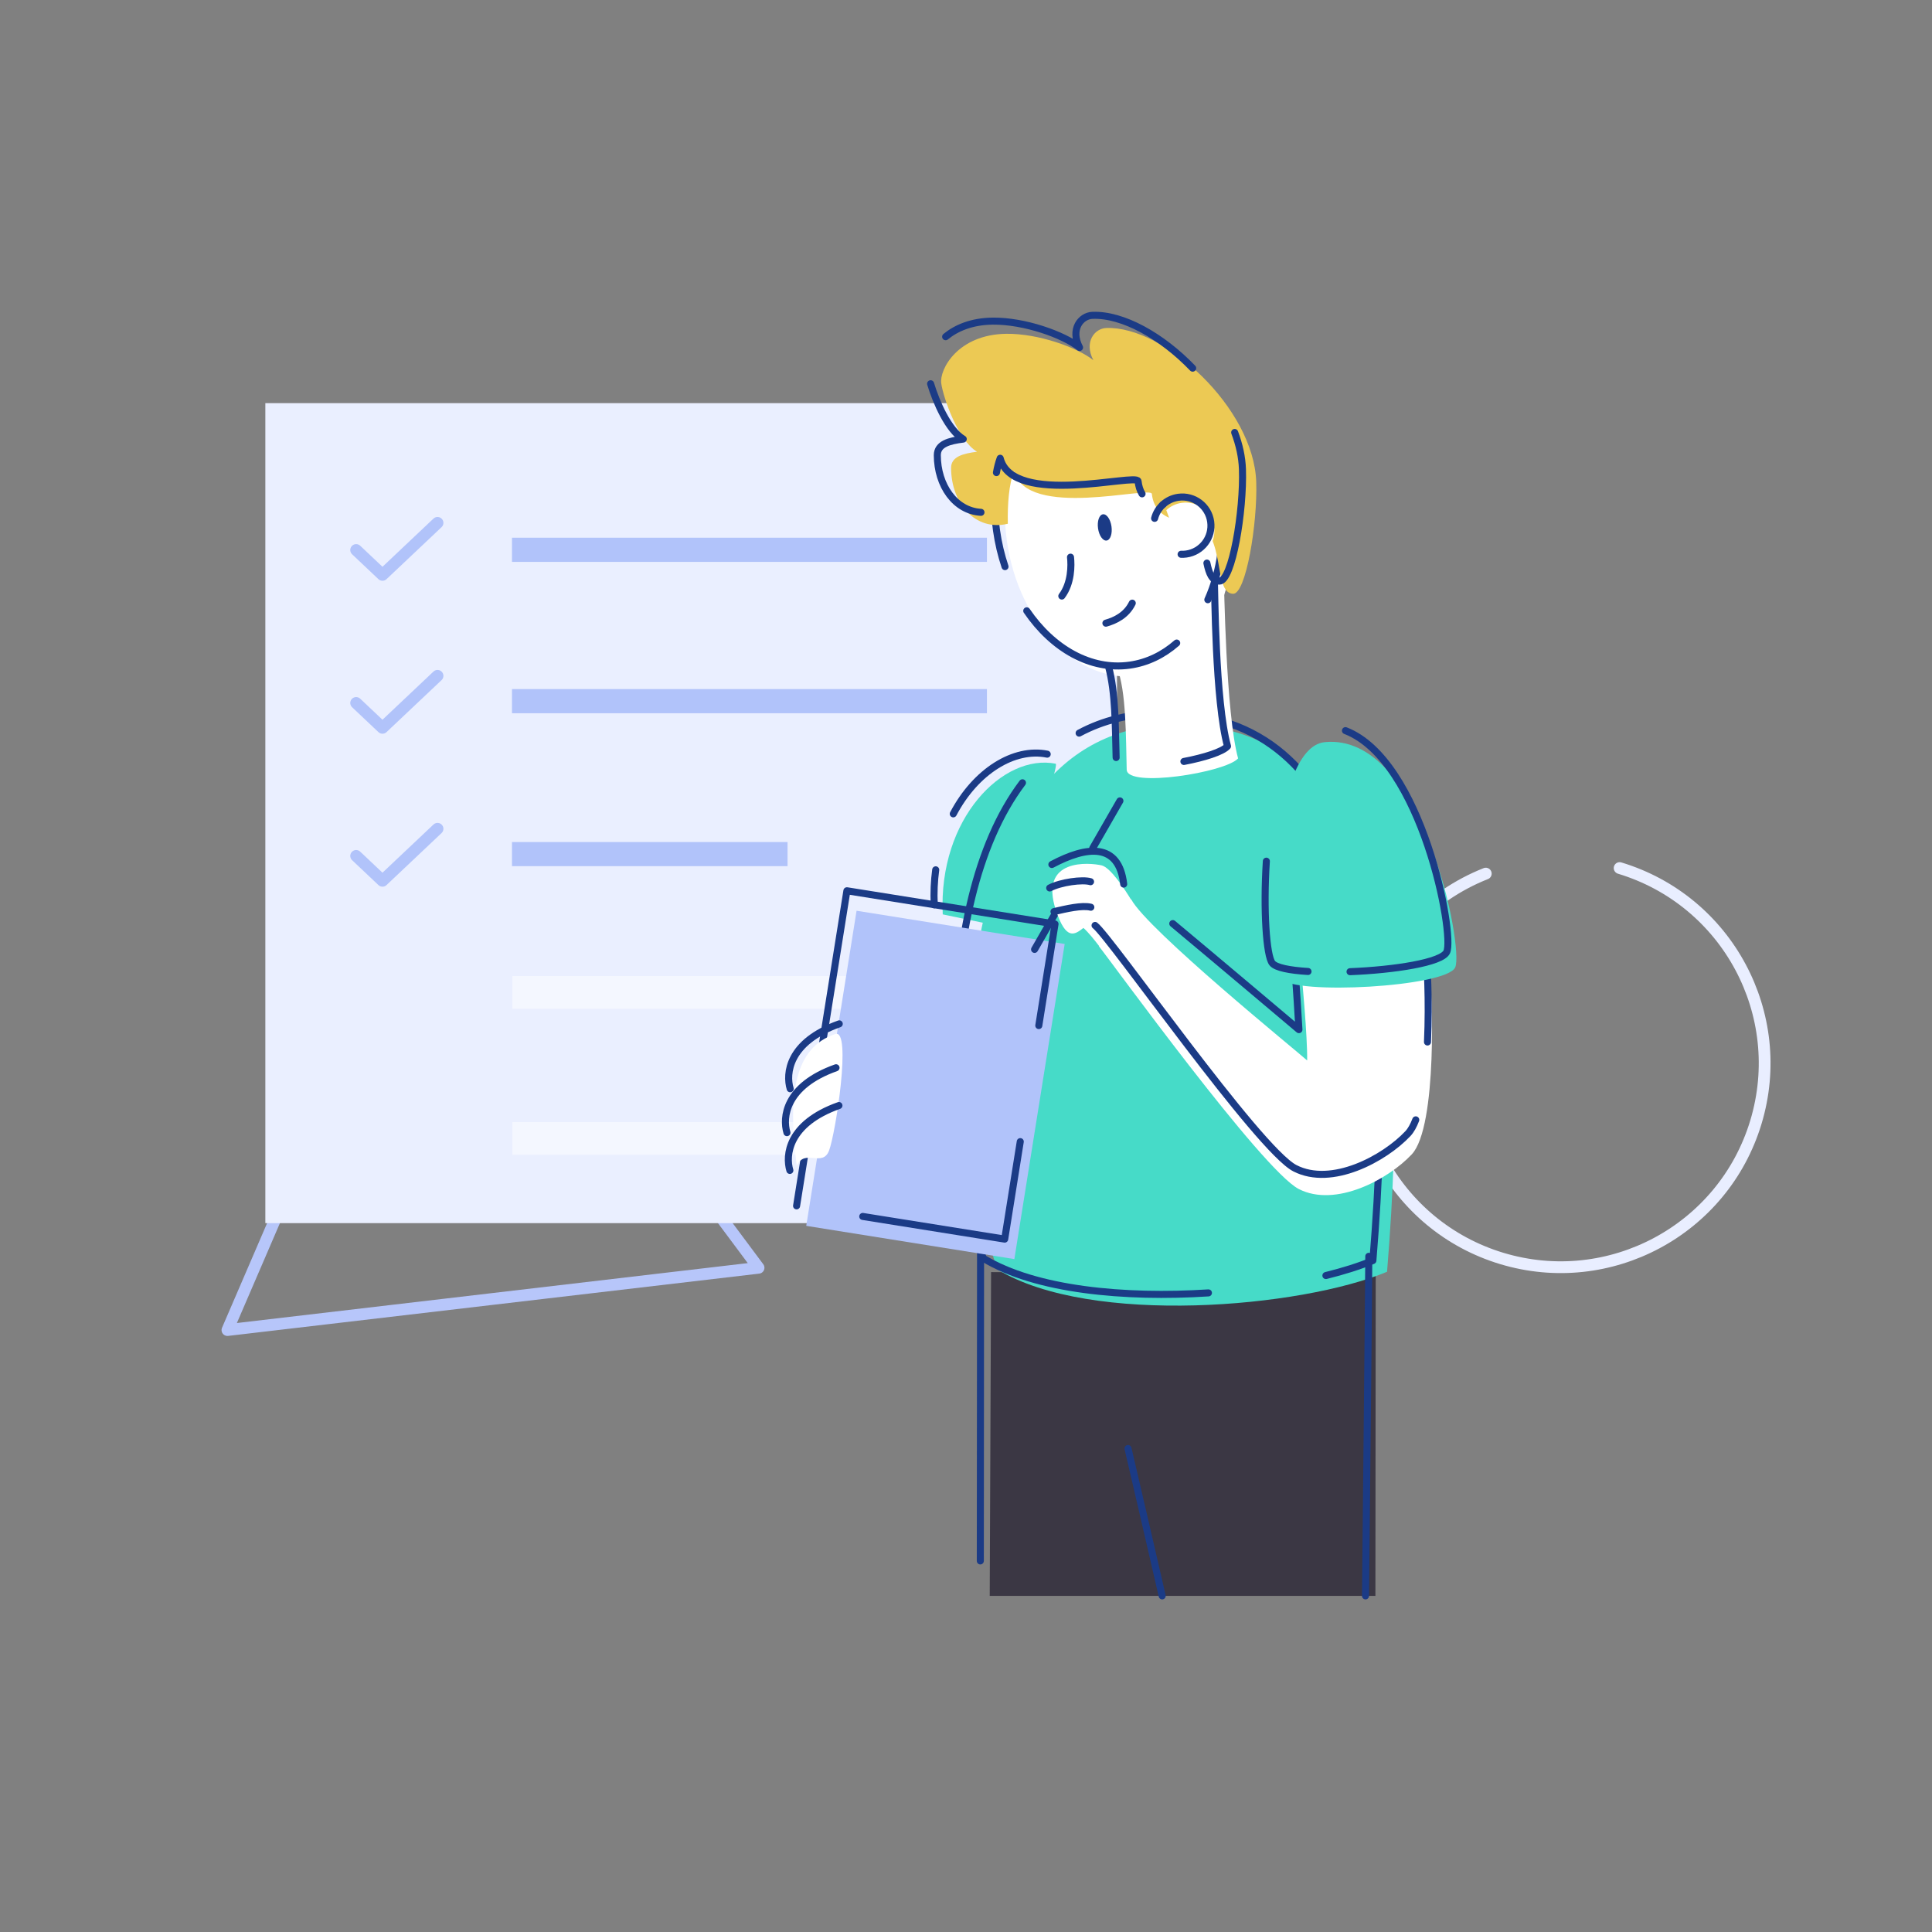 <svg xmlns="http://www.w3.org/2000/svg" viewBox="0 0 1200 1200" width="1200" height="1200" preserveAspectRatio="xMidYMid meet" style="width: 100%; height: 100%; transform: translate3d(0px, 0px, 0px);"><rect x="0" y="0" width="1200" height="1200" fill="#808080" stroke="none"/><defs><clipPath id="__lottie_element_2"><rect width="1200" height="1200" x="0" y="0"></rect></clipPath></defs><g clip-path="url(#__lottie_element_2)"><g transform="matrix(-0.957,-0.289,0.289,-0.957,1058.884,827.37)" opacity="1" style="display: block;"><g opacity="1" transform="matrix(1,0,0,1,133.999,133.999)"><path stroke-linecap="round" stroke-linejoin="round" fill-opacity="0" stroke="rgb(233,238,255)" stroke-opacity="1" stroke-width="7.313" d=" M0.002,126.686 C-69.967,126.686 -126.687,69.966 -126.687,-0.002 C-126.687,-69.967 -69.967,-126.686 0.002,-126.686 C69.968,-126.686 126.686,-69.967 126.686,-0.002 C126.686,40.263 107.902,76.139 78.62,99.344"></path></g></g><g transform="matrix(-0.957,0.289,-0.289,-0.957,480.269,792.323)" opacity="1" style="display: block;"><g opacity="1" transform="matrix(1,0,0,1,170.859,163.536)"><path stroke-linecap="round" stroke-linejoin="round" fill-opacity="0" stroke="rgb(183,198,250)" stroke-opacity="1" stroke-width="7.313" d=" M-50.536,156.222 C-50.536,156.222 -107.04,0.001 -107.04,0.001 C-107.04,0.001 -163.546,-156.222 -163.546,-156.222 C-163.546,-156.222 0,-127.045 0,-127.045 C0,-127.045 163.546,-97.87 163.546,-97.87 C163.546,-97.87 56.504,29.175 56.504,29.175 C56.504,29.175 -50.536,156.222 -50.536,156.222z"></path></g></g><g transform="matrix(1,0,0,1,164.565,250.166)" opacity="1" style="display: block;"><g opacity="1" transform="matrix(1,0,0,1,264.741,254.898)"><path fill="rgb(234,239,255)" fill-opacity="1" d=" M-264.491,-254.648 C-264.491,-254.648 264.491,-254.648 264.491,-254.648 C264.491,-254.648 264.491,254.648 264.491,254.648 C264.491,254.648 -264.491,254.648 -264.491,254.648 C-264.491,254.648 -264.491,-254.648 -264.491,-254.648z"></path></g><g opacity="1" transform="matrix(1,0,0,1,301.07,366.23)"><path fill="rgb(244,247,255)" fill-opacity="1" d=" M-147.389,-10.173 C-147.389,-10.173 147.388,-10.173 147.388,-10.173 C147.388,-10.173 147.388,10.173 147.388,10.173 C147.388,10.173 -147.389,10.173 -147.389,10.173 C-147.389,10.173 -147.389,-10.173 -147.389,-10.173z"></path></g><g opacity="1" transform="matrix(1,0,0,1,301.07,456.941)"><path fill="rgb(244,247,255)" fill-opacity="1" d=" M-147.389,-10.173 C-147.389,-10.173 147.388,-10.173 147.388,-10.173 C147.388,-10.173 147.388,10.173 147.388,10.173 C147.388,10.173 -147.389,10.173 -147.389,10.173 C-147.389,10.173 -147.389,-10.173 -147.389,-10.173z"></path></g></g><g transform="matrix(1,0,0,1,310.5,523)" opacity="1" style="display: block;"><g opacity="1" transform="matrix(1,0,0,1,0,0)"><path stroke-linecap="butt" stroke-linejoin="round" fill-opacity="0" stroke="rgb(177,195,250)" stroke-opacity="1" stroke-width="15" d=" M7.5,7.5 C7.5,7.5 97.934,7.5 178.66,7.5"></path></g></g><g transform="matrix(1,0,0,1,310.5,428)" opacity="1" style="display: block;"><g opacity="1" transform="matrix(1,0,0,1,0,0)"><path stroke-linecap="butt" stroke-linejoin="round" fill-opacity="0" stroke="rgb(177,195,250)" stroke-opacity="1" stroke-width="15" d=" M7.5,7.5 C7.5,7.5 302.5,7.5 302.5,7.5"></path></g></g><g transform="matrix(1,0,0,1,310.5,334)" opacity="1" style="display: block;"><g opacity="1" transform="matrix(1,0,0,1,0,0)"><path stroke-linecap="butt" stroke-linejoin="round" fill-opacity="0" stroke="rgb(177,195,250)" stroke-opacity="1" stroke-width="15" d=" M7.5,7.5 C7.5,7.5 302.5,7.5 302.5,7.5"></path></g></g><g transform="matrix(1,0,0,1,213.899,507.462)" opacity="1" style="display: block;"><g opacity="1" transform="matrix(1,0,0,1,32.584,23.462)"><path stroke-linecap="round" stroke-linejoin="round" fill-opacity="0" stroke="rgb(177,195,250)" stroke-opacity="1" stroke-width="7.313" d=" M25.271,-16.149 C25.271,-16.149 -8.918,16.149 -8.918,16.149 C-8.918,16.149 -25.271,0.7 -25.271,0.7"></path></g></g><g transform="matrix(1,0,0,1,213.899,412.457)" opacity="1" style="display: block;"><g opacity="1" transform="matrix(1,0,0,1,32.584,23.462)"><path stroke-linecap="round" stroke-linejoin="round" fill-opacity="0" stroke="rgb(177,195,250)" stroke-opacity="1" stroke-width="7.313" d=" M25.271,-16.149 C25.271,-16.149 -8.918,16.149 -8.918,16.149 C-8.918,16.149 -25.271,0.701 -25.271,0.701"></path></g></g><g transform="matrix(1,0,0,1,213.899,317.452)" opacity="1" style="display: block;"><g opacity="1" transform="matrix(1,0,0,1,32.584,23.463)"><path stroke-linecap="round" stroke-linejoin="round" fill-opacity="0" stroke="rgb(177,195,250)" stroke-opacity="1" stroke-width="7.313" d=" M25.271,-16.151 C25.271,-16.151 -8.918,16.151 -8.918,16.151 C-8.918,16.151 -25.271,0.702 -25.271,0.702"></path></g></g><g transform="matrix(1,0,0,1,481.612,438.613)" opacity="1" style="display: block;"><g opacity="1" transform="matrix(1,0,0,1,252.995,452.062)"><path fill="rgb(59,55,68)" fill-opacity="1" d=" M119.684,100.554 C119.684,100.554 119.873,-99.034 119.873,-99.034 C119.873,-99.034 -119.03,-100.554 -119.03,-100.554 C-119.03,-100.554 -119.873,100.554 -119.873,100.554 C-119.873,100.554 119.684,100.554 119.684,100.554z"></path></g><g opacity="1" transform="matrix(1,0,0,1,139.028,83.37)"><path fill="rgb(70,219,200)" fill-opacity="1" d=" M35.08,-47.621 C2.535,-54.117 -37.914,-13.695 -35.084,45.964 C-35.084,45.964 4.18,54.117 4.18,54.117 C4.18,54.117 37.915,-47.056 35.08,-47.621z"></path></g><g opacity="1" transform="matrix(1,0,0,1,98.936,112.519)"><path stroke-linecap="round" stroke-linejoin="round" fill-opacity="0" stroke="rgb(27,59,134)" stroke-opacity="1" stroke-width="4.375" d=" M0.636,-10.871 C-0.295,-3.972 -0.636,3.295 -0.274,10.871"></path></g><g opacity="1" transform="matrix(1,0,0,1,139.653,46.287)"><path stroke-linecap="round" stroke-linejoin="round" fill-opacity="0" stroke="rgb(27,59,134)" stroke-opacity="1" stroke-width="4.375" d=" M29.17,-16.482 C8.56,-20.595 -15.22,-5.893 -29.17,20.595"></path></g><g opacity="1" transform="matrix(1,0,0,1,245.564,198.223)"><path fill="rgb(70,219,200)" fill-opacity="1" d=" M4.035,-186.878 C126.902,-186.878 150.673,-44.822 134.348,153.081 C81.078,175.42 -49.808,186.878 -107.661,151.65 C-134.871,75.466 -150.673,-186.878 4.035,-186.878z"></path></g><g opacity="1" transform="matrix(1,0,0,1,181.892,207.666)"><path stroke-linecap="round" stroke-linejoin="round" fill-opacity="0" stroke="rgb(27,59,134)" stroke-opacity="1" stroke-width="4.375" d=" M87.071,156.759 C35.204,160.077 -20.312,155.017 -52.795,135.238 C-73.113,78.353 -87.071,-82.322 -28.433,-160.077"></path></g><g opacity="1" transform="matrix(1,0,0,1,288.042,179.012)"><path stroke-linecap="round" stroke-linejoin="round" fill-opacity="0" stroke="rgb(27,59,134)" stroke-opacity="1" stroke-width="4.375" d=" M-99.388,-162.27 C-84.667,-170.184 -67.406,-174.637 -47.249,-174.637 C75.618,-174.637 99.388,-32.582 83.065,165.323 C74.958,168.72 65.057,171.868 53.89,174.637"></path></g><g opacity="1" transform="matrix(1,0,0,1,127.357,435.338)"><path stroke-linecap="round" stroke-linejoin="round" fill-opacity="0" stroke="rgb(27,59,134)" stroke-opacity="1" stroke-width="4.375" d=" M0.074,-95.566 C0.074,-95.566 -0.074,95.566 -0.074,95.566"></path></g><g opacity="1" transform="matrix(1,0,0,1,99.42,235.247)"><path fill="rgb(177,195,250)" fill-opacity="1" d=" M-49.004,-108.181 C-49.004,-108.181 80.261,-87.538 80.261,-87.538 C80.261,-87.538 49.004,108.181 49.004,108.181 C49.004,108.181 -80.261,87.538 -80.261,87.538 C-80.261,87.538 -49.004,-108.181 -49.004,-108.181z"></path></g><g opacity="1" transform="matrix(1,0,0,1,93.418,212.518)"><path stroke-linecap="round" stroke-linejoin="round" fill-opacity="0" stroke="rgb(27,59,134)" stroke-opacity="1" stroke-width="4.375" d=" M-80.261,97.859 C-80.261,97.859 -49.007,-97.859 -49.007,-97.859 C-49.007,-97.859 80.261,-77.215 80.261,-77.215 C80.261,-77.215 70.188,-14.133 70.188,-14.133"></path></g><g opacity="1" transform="matrix(1,0,0,1,103.178,300.744)"><path stroke-linecap="round" stroke-linejoin="round" fill-opacity="0" stroke="rgb(27,59,134)" stroke-opacity="1" stroke-width="4.375" d=" M48.916,-30.278 C48.916,-30.278 39.245,30.278 39.245,30.278 C39.245,30.278 -48.916,16.201 -48.916,16.201"></path></g><g opacity="1" transform="matrix(1,0,0,1,27.443,243.497)"><path fill="rgb(255,255,255)" fill-opacity="1" d=" M-14.159,42.012 C-20.042,-2.472 -15.516,-31.578 9.816,-39.871 C20.042,-43.219 9.968,21.805 5.897,32.512 C1.825,43.219 -9.335,31.004 -14.159,42.012z"></path></g><g opacity="1" transform="matrix(1,0,0,1,23.021,217.476)"><path stroke-linecap="round" stroke-linejoin="round" fill-opacity="0" stroke="rgb(27,59,134)" stroke-opacity="1" stroke-width="4.375" d=" M-13.833,20.151 C-16.642,10.927 -15.038,-8.92 16.642,-20.151"></path></g><g opacity="1" transform="matrix(1,0,0,1,21.017,244.746)"><path stroke-linecap="round" stroke-linejoin="round" fill-opacity="0" stroke="rgb(27,59,134)" stroke-opacity="1" stroke-width="4.375" d=" M-13.836,20.15 C-16.642,10.928 -15.038,-8.922 16.642,-20.15"></path></g><g opacity="1" transform="matrix(1,0,0,1,22.821,268.205)"><path stroke-linecap="round" stroke-linejoin="round" fill-opacity="0" stroke="rgb(27,59,134)" stroke-opacity="1" stroke-width="4.375" d=" M-13.833,20.151 C-16.641,10.926 -15.039,-8.923 16.641,-20.151"></path></g><g opacity="1" transform="matrix(1,0,0,1,367.553,447.157)"><path stroke-linecap="round" stroke-linejoin="round" fill-opacity="0" stroke="rgb(27,59,134)" stroke-opacity="1" stroke-width="4.375" d=" M1.024,-105.46 C1.024,-92.25 -1.024,105.459 -1.024,105.459"></path></g><g opacity="1" transform="matrix(1,0,0,1,229.63,506.85)"><path stroke-linecap="round" stroke-linejoin="round" fill-opacity="0" stroke="rgb(27,59,134)" stroke-opacity="1" stroke-width="4.375" d=" M-10.61,-45.766 C-3.885,-17.012 3.491,14.858 10.61,45.766"></path></g></g><g transform="matrix(0.974,0.225,-0.225,0.974,673.849,406.171)" opacity="1" style="display: block;"><g opacity="1" transform="matrix(1,0,0,1,136.512,174.238)"><path stroke-linecap="round" stroke-linejoin="round" fill-opacity="0" stroke="rgb(27,59,134)" stroke-opacity="1" stroke-width="4.375" d=" M32.865,-18.312 C36.842,-6.957 45.6,23.281 45.6,23.281 C45.6,23.281 -16.438,-8.562 -45.6,-23.281"></path></g><g opacity="1" transform="matrix(1,0,0,1,14.558,173.7)"><path stroke-linecap="round" stroke-linejoin="round" fill-opacity="0" stroke="rgb(27,59,134)" stroke-opacity="1" stroke-width="4.375" d=" M3.703,-12.208 C3.703,-12.208 -3.703,12.208 -3.703,12.208"></path></g><g opacity="1" transform="matrix(1,0,0,1,36.824,100.307)"><path stroke-linecap="round" stroke-linejoin="round" fill-opacity="0" stroke="rgb(27,59,134)" stroke-opacity="1" stroke-width="4.375" d=" M4.927,-16.243 C4.927,-16.243 -4.927,16.243 -4.927,16.243"></path></g><g opacity="1" transform="matrix(1,0,0,1,139.987,213.005)"><path fill="rgb(255,255,255)" fill-opacity="1" d=" M-100.302,-87.336 C-107.707,-87.336 -139.737,-83.256 -121.604,-53.639 C-111.214,-36.67 -106.925,-41.551 -102.57,-46.918 C-99.178,-45.151 -93.946,-40.983 -90.574,-38.188 C-90.598,-38.132 -90.617,-38.076 -90.642,-38.021 C-81.482,-30.876 39.425,74.675 64.288,81.005 C89.153,87.335 117.115,62.741 127.871,44.245 C139.737,23.847 117.24,-58.909 113.268,-68.035 C109.3,-77.163 36.518,-47.818 36.518,-47.818 C36.518,-47.818 48.303,-12.563 51.412,2.01 C44.554,-1.848 -63.576,-54.698 -77.658,-70.946 C-77.681,-70.9 -77.709,-70.817 -77.734,-70.771 C-82.896,-76.043 -94.6,-87.336 -100.302,-87.336z"></path></g><g opacity="1" transform="matrix(1,0,0,1,154.786,225.626)"><path stroke-linecap="round" stroke-linejoin="round" fill-opacity="0" stroke="rgb(27,59,134)" stroke-opacity="1" stroke-width="4.375" d=" M110.67,10.164 C110.135,14.006 109.221,17.218 107.842,19.589 C97.086,38.085 69.123,62.677 44.26,56.35 C19.395,50.019 -100.029,-58.02 -110.67,-62.678"></path></g><g opacity="1" transform="matrix(1,0,0,1,254.846,159.977)"><path stroke-linecap="round" stroke-linejoin="round" fill-opacity="0" stroke="rgb(27,59,134)" stroke-opacity="1" stroke-width="4.375" d=" M-6.823,-27.042 C-4.78,-22.342 2.175,1.871 6.823,27.042"></path></g><g opacity="1" transform="matrix(1,0,0,1,32.562,121.567)"><path stroke-linecap="round" stroke-linejoin="round" fill-opacity="0" stroke="rgb(27,59,134)" stroke-opacity="1" stroke-width="4.375" d=" M23.113,12.351 C14.314,-12.351 -4.65,-5.579 -23.113,10.525"></path></g><g opacity="1" transform="matrix(1,0,0,1,23.349,141.663)"><path stroke-linecap="round" stroke-linejoin="round" fill-opacity="0" stroke="rgb(27,59,134)" stroke-opacity="1" stroke-width="4.375" d=" M11.927,-4.563 C6.746,-4.942 -6.071,-0.081 -11.927,4.942"></path></g><g opacity="1" transform="matrix(1,0,0,1,28.168,156.346)"><path stroke-linecap="round" stroke-linejoin="round" fill-opacity="0" stroke="rgb(27,59,134)" stroke-opacity="1" stroke-width="4.375" d=" M10.852,-3.841 C5.265,-3.963 -3.849,0.534 -10.852,3.963"></path></g><g opacity="1" transform="matrix(1,0,0,1,197.402,88.847)"><path fill="rgb(70,219,200)" fill-opacity="1" d=" M-39.892,-68.976 C17.829,-88.597 73.331,36.091 70.613,49.162 C67.895,62.231 -22.959,88.597 -33.432,80.341 C-43.905,72.087 -73.331,-57.611 -39.892,-68.976z"></path></g><g opacity="1" transform="matrix(1,0,0,1,159.155,131.651)"><path stroke-linecap="round" stroke-linejoin="round" fill-opacity="0" stroke="rgb(27,59,134)" stroke-opacity="1" stroke-width="4.375" d=" M20.323,29.385 C9.068,31.267 0.357,31.569 -2.476,29.337 C-7.077,25.708 -15.344,-1.38 -20.323,-31.569"></path></g><g opacity="1" transform="matrix(1,0,0,1,215.813,82.64)"><path stroke-linecap="round" stroke-linejoin="round" fill-opacity="0" stroke="rgb(27,59,134)" stroke-opacity="1" stroke-width="4.375" d=" M-47.341,-72.646 C3.263,-65.363 47.341,35.487 44.912,47.167 C43.429,54.296 15.718,65.382 -10.864,72.646"></path></g></g><g transform="matrix(0.99,-0.139,0.139,0.99,563.665,200.78)" opacity="1" style="display: block;"><g opacity="1" transform="matrix(1,0,0,1,112.65,142.594)"><path fill="rgb(255,255,255)" fill-opacity="1" d=" M-70.306,-0.001 C-70.306,-52.132 -38.83,-94.395 0.001,-94.395 C38.83,-94.395 70.306,-52.132 70.306,-0.001 C70.306,52.133 38.83,94.395 0.001,94.395 C-38.83,94.395 -70.306,52.133 -70.306,-0.001z"></path></g><g opacity="1" transform="matrix(1,0,0,1,103.731,142.658)"><path fill="rgb(27,59,134)" fill-opacity="1" d=" M-4.219,0.001 C-4.219,-4.55 -2.33,-8.238 -0.001,-8.238 C2.331,-8.238 4.219,-4.55 4.219,0.001 C4.219,4.549 2.331,8.238 -0.001,8.238 C-2.33,8.238 -4.219,4.549 -4.219,0.001z"></path></g><g opacity="1" transform="matrix(1,0,0,1,75.733,169.585)"><path stroke-linecap="round" stroke-linejoin="round" fill-opacity="0" stroke="rgb(27,59,134)" stroke-opacity="1" stroke-width="4.375" d=" M4.354,-11.588 C4.219,-6.499 2.746,4.488 -4.354,11.588"></path></g><g opacity="1" transform="matrix(1,0,0,1,105.138,196.646)"><path stroke-linecap="round" stroke-linejoin="round" fill-opacity="0" stroke="rgb(27,59,134)" stroke-opacity="1" stroke-width="4.375" d=" M-8.974,5.022 C-3.081,4.22 4.287,1.943 8.974,-5.022"></path></g><g opacity="1" transform="matrix(1,0,0,1,133.957,243.345)"><path fill="rgb(255,255,255)" fill-opacity="1" d=" M38.927,-61.665 C38.529,-56.863 28.122,24.124 31.857,52.941 C22.919,60.547 -38.927,61.665 -37.654,50.275 C-35.518,31.195 -30.982,1.578 -34.853,-13.499"></path></g><g opacity="1" transform="matrix(1,0,0,1,93.489,256.861)"><path stroke-linecap="round" stroke-linejoin="round" fill-opacity="0" stroke="rgb(27,59,134)" stroke-opacity="1" stroke-width="4.375" d=" M-2.648,28.357 C-0.512,9.276 2.648,-11.359 0.537,-28.357"></path></g><g opacity="1" transform="matrix(1,0,0,1,149.394,239.167)"><path stroke-linecap="round" stroke-linejoin="round" fill-opacity="0" stroke="rgb(27,59,134)" stroke-opacity="1" stroke-width="4.375" d=" M17.193,-54.319 C16.792,-49.517 7.223,19.899 10.958,48.717 C7.434,51.718 -4.325,53.708 -17.193,54.319"></path></g><g opacity="1" transform="matrix(1,0,0,1,93.266,208.387)"><path stroke-linecap="round" stroke-linejoin="round" fill-opacity="0" stroke="rgb(27,59,134)" stroke-opacity="1" stroke-width="4.375" d=" M44.738,11.621 C35.428,17.728 24.966,21.156 13.91,21.156 C-10.581,21.156 -32.148,4.342 -44.738,-21.156"></path></g><g opacity="1" transform="matrix(1,0,0,1,107.176,118.399)"><path stroke-linecap="round" stroke-linejoin="round" fill-opacity="0" stroke="rgb(27,59,134)" stroke-opacity="1" stroke-width="4.375" d=" M-68.202,39.758 C-69.576,32.394 -70.306,24.685 -70.306,16.75 C-70.306,-35.385 -38.83,-77.643 0.001,-77.643 C38.83,-77.643 70.306,-35.385 70.306,16.75 C70.306,39.956 64.068,61.204 53.723,77.643"></path></g><g opacity="1" transform="matrix(1,0,0,1,108.522,103.6)"><path fill="rgb(236,201,84)" fill-opacity="1" d=" M68.403,90.983 C76.288,92.413 89.615,49.808 92.336,24.111 C97.177,-21.665 49.167,-79.91 13.299,-83.51 C6.257,-84.216 -1.696,-76.972 2.623,-64.847 C-6.066,-73.971 -28.875,-86.037 -48.57,-88.569 C-78.49,-92.413 -92.946,-72.531 -92.946,-63.674 C-92.946,-54.814 -87.574,-27.094 -76.836,-18.537 C-85.513,-18.644 -93.235,-17.848 -94.201,-10.821 C-97.177,10.855 -84.896,30.42 -64.114,28.43 C-62.669,16.225 -60.051,4.405 -55.774,-3.545 C-52.301,27.738 27.227,17.254 27.071,22.477 C26.469,42.593 50.345,42.596 51.174,43.094 C69.615,54.151 55.829,88.7 68.403,90.983z"></path></g><g opacity="1" transform="matrix(1,0,0,1,16.623,80.948)"><path stroke-linecap="round" stroke-linejoin="round" fill-opacity="0" stroke="rgb(27,59,134)" stroke-opacity="1" stroke-width="4.375" d=" M-7.636,-41.726 C-5.779,-29.777 -0.675,-11.53 7.676,-4.874 C-0.998,-4.982 -8.721,-4.185 -9.687,2.841 C-12.248,21.504 -3.498,38.603 12.249,41.726"></path></g><g opacity="1" transform="matrix(1,0,0,1,96.942,28.318)"><path stroke-linecap="round" stroke-linejoin="round" fill-opacity="0" stroke="rgb(27,59,134)" stroke-opacity="1" stroke-width="4.375" d=" M74.633,23.943 C58.515,1.634 36.329,-15.326 17.496,-17.217 C10.452,-17.923 2.499,-10.679 6.818,1.446 C-1.868,-7.678 -24.679,-19.744 -44.375,-22.276 C-57.334,-23.943 -67.393,-21.157 -74.633,-16.743"></path></g><g opacity="1" transform="matrix(1,0,0,1,178.879,141.24)"><path stroke-linecap="round" stroke-linejoin="round" fill-opacity="0" stroke="rgb(27,59,134)" stroke-opacity="1" stroke-width="4.375" d=" M-15.387,32.182 C-14.95,38.647 -13.81,43.54 -9.34,44.351 C-1.455,45.784 11.874,3.18 14.591,-22.517 C15.387,-30.037 14.758,-37.894 12.988,-45.785"></path></g><g opacity="1" transform="matrix(1,0,0,1,85.699,108.142)"><path stroke-linecap="round" stroke-linejoin="round" fill-opacity="0" stroke="rgb(27,59,134)" stroke-opacity="1" stroke-width="4.375" d=" M-43.88,-8.572 C-42.852,-11.715 -41.674,-14.586 -40.335,-17.076 C-36.861,14.207 42.665,3.721 42.511,8.945 C42.416,12.132 42.933,14.815 43.88,17.076"></path></g><g opacity="1" transform="matrix(1,0,0,1,157.046,151.985)"><path fill="rgb(255,255,255)" fill-opacity="1" d=" M-13.966,-14.637 C-11.089,-16.632 -7.6,-17.8 -3.833,-17.8 C5.997,-17.8 13.966,-9.83 13.966,0 C13.966,9.83 5.997,17.8 -3.833,17.8 C-4.933,17.8 -6.009,17.7 -7.053,17.509"></path></g><g opacity="1" transform="matrix(1,0,0,1,155.428,148.266)"><path stroke-linecap="round" stroke-linejoin="round" fill-opacity="0" stroke="rgb(27,59,134)" stroke-opacity="1" stroke-width="4.375" d=" M-13.966,-14.638 C-11.089,-16.632 -7.597,-17.801 -3.833,-17.801 C6,-17.801 13.966,-9.83 13.966,0 C13.966,9.832 6,17.801 -3.833,17.801 C-4.93,17.801 -6.006,17.703 -7.049,17.512"></path></g><g opacity="1" transform="matrix(1,0,0,1,138.318,137.506)"><path stroke-linecap="round" stroke-linejoin="round" fill-opacity="0" stroke="rgb(27,59,134)" stroke-opacity="1" stroke-width="4.375" d=" M-3.143,3.877 C-1.823,0.732 0.374,-1.955 3.143,-3.877"></path></g></g></g></svg>